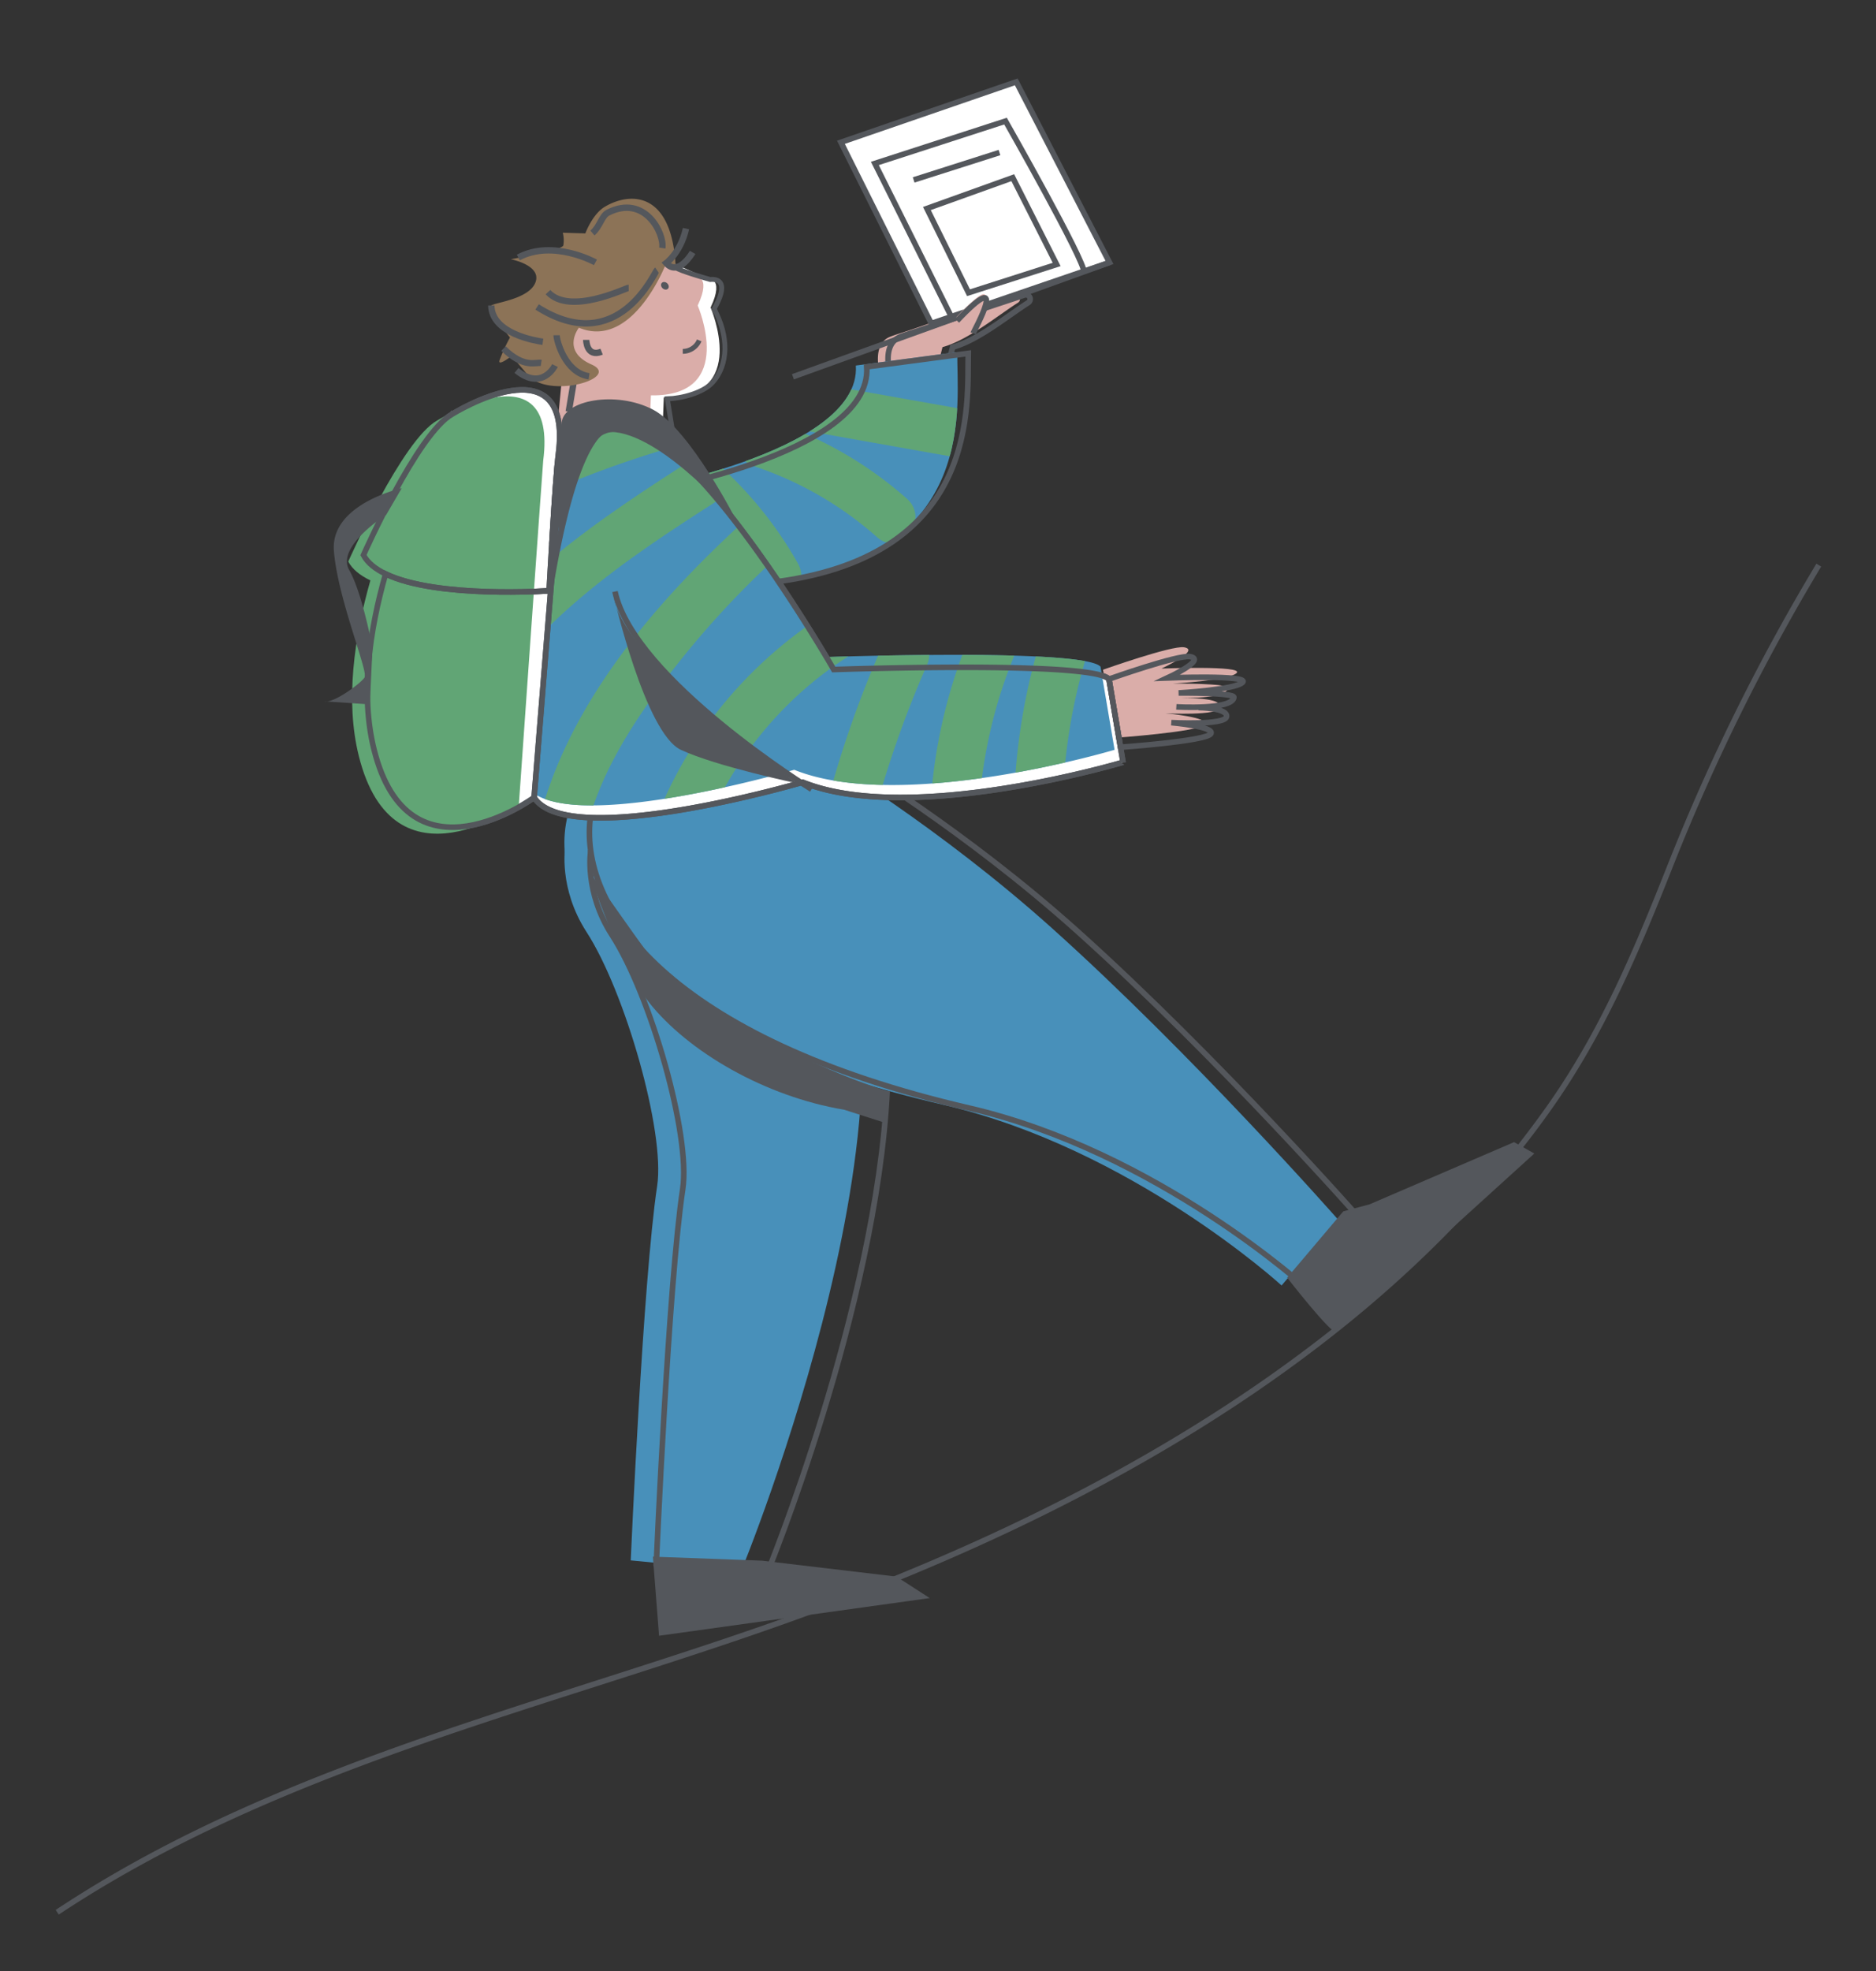 <svg id="Layer_1" data-name="Layer 1" xmlns="http://www.w3.org/2000/svg" xmlns:xlink="http://www.w3.org/1999/xlink" viewBox="0 0 566.929 595.276"><rect x="0" y="0" width="566.929" height="595.276" fill="#333333" stroke="none"/><defs><style>.cls-1{fill:#4890ba;}.cls-12,.cls-2,.cls-5,.cls-9{fill:none;}.cls-3{fill:#daada9;}.cls-11,.cls-4,.cls-8{fill:#fff;}.cls-11,.cls-12,.cls-4,.cls-5,.cls-9{stroke:#54575c;stroke-miterlimit:10;}.cls-4,.cls-5{stroke-width:1.686px;}.cls-6{clip-path:url(#clip-path);}.cls-7{fill:#61a575;}.cls-9{stroke-width:1.479px;}.cls-10{fill:#54575c;}.cls-11,.cls-12{stroke-width:1.924px;}.cls-13{fill:#8c7357;}.cls-14{clip-path:url(#clip-path-2);}</style><clipPath id="clip-path"><path class="cls-1" d="M258.636,110.401c1.74,26.873-70.257,38.42-70.257,38.42l29.438,10.583,17.227,16.248c61.386-8.36,53.907-54.138,54.268-69.322Z"/></clipPath><clipPath id="clip-path-2"><path class="cls-2" d="M240.013,232.493s-70.78,20.732-81.164,4.622a37.093,37.093,0,0,1-1.79-3.686s5.31-84.668,20.024-104.551c18.324-24.761,72.307,69.576,72.307,69.576s77.933-2.761,83.183,2.883l4.253,25.115S272.673,245.637,240.013,232.493Z"/></clipPath></defs><title> Dynamic learning opportunities illustration</title><path class="cls-3" d="M266.543,115.186s-3.931-10.611,2.181-13.356c1.541-.692,4.486-1.496,9.281-3.163,8.618-2.995,20.507-6.938,28.539-9.581a1.295,1.295,0,0,1,1.099,2.324c-6.292,3.99-15.015,11.274-22.822,13.433l-1.346,5.33Z"/><polygon class="cls-4" points="281.437 97.683 335.286 79.274 307.119 24.724 254.127 42.973 281.437 97.683"/><line class="cls-4" x1="335.286" y1="79.274" x2="239.627" y2="113.79"/><path class="cls-5" d="M327.575,82.228c.44-3.191-23.705-45.651-23.705-45.651L264.384,49.366l23.057,46.182"/><line class="cls-4" x1="276.107" y1="54.341" x2="302.047" y2="46.071"/><polygon class="cls-4" points="280.107 62.976 292.687 88.406 319.322 79.875 306.062 53.664 280.107 62.976"/><path class="cls-5" d="M269.612,115.205s-3.931-10.611,2.181-13.356c1.541-.692,4.486-1.496,9.281-3.163,8.618-2.995,20.507-6.938,28.539-9.581a1.295,1.295,0,0,1,1.099,2.324c-6.292,3.99-15.015,11.274-22.822,13.433l-1.346,5.33Z"/><path class="cls-3" d="M293.865,99.556c.208-.581,11.557-21.096-4.858-3.782"/><path class="cls-5" d="M294.078,100.658c.208-.581,11.557-21.096-4.858-3.782"/><path class="cls-1" d="M258.636,110.401c1.74,26.873-70.257,38.42-70.257,38.42l29.438,10.583,17.227,16.248c61.386-8.36,53.907-54.138,54.268-69.322Z"/><g class="cls-6"><path class="cls-7" d="M304.779,126.031q-29.496-5.236-58.993-10.471c-9.338-1.658-11.401,12.906-2.098,14.557q29.496,5.235,58.993,10.471C312.019,142.246,314.081,127.682,304.779,126.031Z"/><path class="cls-7" d="M274.067,150.623a117.137,117.137,0,0,0-40.358-23.325c-8.932-2.994-14.748,10.518-5.769,13.528a106.511,106.511,0,0,1,37.117,21.417C272.159,168.524,281.133,156.872,274.067,150.623Z"/><path class="cls-7" d="M241.115,170.144a117.137,117.137,0,0,0-30.509-35.242c-7.462-5.75-17.377,5.116-9.876,10.897A106.511,106.511,0,0,1,228.8,178.178C233.458,186.436,245.749,178.36,241.115,170.144Z"/></g><path class="cls-3" d="M360.422,210.878s8.852.062,8.446,2.735-16.699,1.81-16.699,1.81,13.519,1.191,11.906,3.399-27.244,4.025-27.244,4.025l-3.497-20.579s20.837-7.396,24.499-6.776c5.164.875-6.83,6.423-6.83,6.423s24.769-.959,22.738,1.303-19.363,3.237-19.363,3.237,16.917-.135,16.715,1.333c-.537,3.891-17.407,2.865-17.407,2.865"/><path class="cls-1" d="M198.593,358.187c-4.29,28.441-7.986,113.079-7.986,113.079l33.375,3.22s62.853-152.611,23.961-208.869l-77.141-9.722s-2.071,12.422,6.457,25.592C188.864,299.409,201.066,341.793,198.593,358.187Z"/><path class="cls-1" d="M247.111,227.591c2.153,1.639,36.559,22.041,70.712,52.655,42.573,38.162,86.432,87.962,86.432,87.962l-16.957,20.025S342.001,346.857,285.147,333.689c-90.397-20.937-121.019-58.843-113.498-87.724,0,0,52.413-6.873,68.786-22.929Z"/><path class="cls-8" d="M194.113,75.368l19.437,8.615s5.686-.595,1.197,8.899c0,0,11.961,27.551-14.138,27.144l-.254,6.314-31.033,3.028,1.202-22.471s1.77-20.812,2.318-21.649S194.113,75.368,194.113,75.368Z"/><path class="cls-3" d="M190.209,74.751l19.437,8.615s5.686-.595,1.197,8.899c0,0,11.961,27.551-14.138,27.144l-.254,6.314-27.972,2.392,2.045-21.217s-2.133-21.43-1.586-22.266S190.209,74.751,190.209,74.751Z"/><path class="cls-9" d="M203.253,130.227l-1.592-9.776c4.363-.102,10.734-1.799,13.539-4.8,5.095-5.449,5.031-14.296.598-22.345"/><path class="cls-9" d="M216.221,94.124l-.422-.817c4.346-7.569,1.732-9.192-1.197-8.899,0,0-9.547-2.686-10.406-3.63-9.287-10.199-18.576-6.627-25.481.758-4.02,4.299-4.828,10.712-2.814,17.179"/><path class="cls-9" d="M206.333,106.119a5.431,5.431,0,0,0,4.977-3.318"/><ellipse class="cls-10" cx="200.932" cy="86.317" rx="1.025" ry="1.281" transform="translate(0.649 174.13) rotate(-46.922)"/><line class="cls-11" x1="173.642" y1="113.744" x2="171.874" y2="124.319"/><path class="cls-12" d="M177.153,102.652s.044,5.403,4.66,3.564"/><path class="cls-13" d="M201.33,79.463s-9.968,26.269-26.389,19.519c0,0-5.504,6.997,3.799,11.091s-13.351,10.769-19.44,2.94l-4.68-5.523s-4.144,3.278-3.696,1.421a52.154,52.154,0,0,1,3.187-6.978s-7.023-8.748-5.641-9.686,11.57-1.949,13.382-7.061-7.471-6.89-7.471-6.89,15.397-2.752,15.849-4.146a9.202,9.202,0,0,0-.158-3.862l6.818.205s2.104-5.786,5.852-8.024c7.747-4.626,20.433-4.719,21.455,18.307Z"/><path class="cls-12" d="M209.311,76.231s-4.306,7.477-7.981,3.232c0,0,4.376-3.202,5.98-10.425"/><path class="cls-12" d="M200.149,74.92c.677-4.28-5.185-16.409-16.448-10.68-1.891.962-2.368,4.167-4.664,6.139"/><path class="cls-12" d="M198.54,81.588c-.827.561-11.705,26.717-36.235,11.112"/><path class="cls-12" d="M189.987,86.927c-.832.007-17.678,8.464-24.392,1.309"/><path class="cls-12" d="M168.198,101.249c.014,1.664,2.589,11.348,9.807,12.398"/><path class="cls-12" d="M167.719,110.404s-3.818,7.796-11.635,1.482"/><path class="cls-12" d="M163.553,109.606c-1.666-.264-5.255,1.707-11.405-4.343"/><path class="cls-12" d="M179.941,79.245s-12.814-7.105-23.305-1.472"/><path class="cls-12" d="M164.055,103.224c-1.943-.261-15.479-2.393-15.584-10.976"/><path class="cls-5" d="M261.931,110.795c1.74,26.873-70.257,38.42-70.257,38.42l29.438,10.583,13.931,15.854c61.386-8.36,57.202-53.744,57.563-68.928Z"/><path class="cls-5" d="M178.528,256.86s-2.071,12.422,6.457,25.592c11.605,17.922,23.807,60.307,21.334,76.7-4.29,28.441-7.986,113.079-7.986,113.079l33.375,3.22s33.103-80.375,36.396-145.968"/><path class="cls-5" d="M254.837,228.556c2.153,1.639,36.559,22.041,70.712,52.655,42.573,38.162,86.432,87.962,86.432,87.962L395.024,389.198s-45.298-41.375-102.152-54.543c-90.397-20.937-118.767-60.543-114.304-88.991,0,0,53.219-5.606,69.592-21.663Z"/><path class="cls-4" d="M242.575,236.251s-70.78,20.732-81.164,4.622a37.093,37.093,0,0,1-1.79-3.686s5.31-84.668,20.024-104.551c18.324-24.761,72.307,69.576,72.307,69.576s77.933-2.761,83.183,2.883l4.253,25.115S275.234,249.395,242.575,236.251Z"/><path class="cls-1" d="M240.013,232.493s-70.78,20.732-81.164,4.622a37.093,37.093,0,0,1-1.79-3.686s5.31-84.668,20.024-104.551c18.324-24.761,72.307,69.576,72.307,69.576s77.933-2.761,83.183,2.883l4.253,25.115S272.673,245.637,240.013,232.493Z"/><polygon class="cls-10" points="197.305 470.135 199.167 494.026 280.967 482.648 270.906 476.156 230.246 471.346 197.305 470.135"/><path class="cls-10" d="M388.98,385.879s13.435,17.294,14.887,16.424,59.802-53.917,59.802-53.917l-6.113-3.446L413.877,363.731l-7.94,2.123Z"/><path class="cls-10" d="M177.968,263.414S187.404,291.686,196.012,302.598c11.983,15.191,35.382,28.596,59.056,32.551l12.418,3.971.619-9.636s-35.927-10.204-69.216-37.9C196.019,289.197,180.715,266.069,177.968,263.414Z"/><path class="cls-5" d="M362.223,213.705s8.852.062,8.446,2.735-16.699,1.81-16.699,1.81,13.519,1.191,11.906,3.399-27.244,4.025-27.244,4.025L335.135,205.095s20.837-7.396,24.499-6.776c5.164.875-6.83,6.423-6.83,6.423s24.769-.959,22.738,1.303-19.363,3.237-19.363,3.237,16.917-.135,16.715,1.333c-.537,3.891-17.407,2.865-17.407,2.865"/><path class="cls-5" d="M549.638,170.68a614.379,614.379,0,0,0-44.667,90.233c-10.408,26.275-20.693,50.976-37.206,74.19-31.445,44.207-74.988,78.485-121.754,105.274-30.032,17.204-61.681,31.507-94.044,43.724-78.47,29.623-163.85,46.512-234.675,93.428"/><g class="cls-14"><path class="cls-7" d="M321.14,254.763a173.233,173.233,0,0,1,7.013-56.066c2.7-9.032-11.132-14.028-13.849-4.94a185.506,185.506,0,0,0-7.832,59.925C306.808,263.025,321.481,264.236,321.14,254.763Z"/><path class="cls-7" d="M295.664,248.809A144.994,144.994,0,0,1,306.141,198.933c3.534-8.786-10.322-13.71-13.849-4.94a157.413,157.413,0,0,0-11.296,53.734C280.696,257.148,295.361,258.305,295.664,248.809Z"/><path class="cls-7" d="M262.373,253.163a315.197,315.197,0,0,1,17.784-52.379c3.817-8.662-10.05-13.562-13.849-4.94A315.197,315.197,0,0,0,248.524,248.223C246.301,257.325,260.127,262.361,262.373,253.163Z"/><path class="cls-7" d="M250.362,184.765c-26.084,16.416-45.736,41.165-54.95,70.685-2.812,9.009,11.023,13.995,13.849,4.94,7.979-25.562,24.648-48.019,47.401-62.339C264.584,193.065,258.368,179.726,250.362,184.765Z"/><path class="cls-7" d="M227.539,154.98c-28.677,25.745-57.858,58.888-65.747,97.656-.798,3.921,3.2,7.569,6.793,7.875,4.365.371,7.087-2.921,7.875-6.793,3.626-17.819,13.5-33.636,24.263-47.99a273.868,273.868,0,0,1,36.281-39.492C244.047,159.912,234.59,148.649,227.539,154.98Z"/><path class="cls-7" d="M221.245,140.812c-1.501-3.258-6.453-5.628-9.793-3.493-30.786,19.676-63.077,40.656-80.793,73.781-1.887,3.528-1.703,7.732,1.798,10.243,2.926,2.099,8.374,1.697,10.243-1.798,16.52-30.888,46.296-50.561,75.052-68.94C221.123,148.451,223.055,144.739,221.245,140.812Z"/><path class="cls-7" d="M196.453,121.797a320.276,320.276,0,0,0-62.654,26.191c-8.258,4.557-2.005,17.869,6.3,13.286a303.121,303.121,0,0,1,59.079-25.025C208.143,133.552,205.532,119.066,196.453,121.797Z"/></g><path class="cls-10" d="M185.443,179.938s9.51,41.489,20.326,46.531,35.247,10.14,35.247,10.14S187.707,199.478,185.443,179.938Z"/><path class="cls-5" d="M242.575,236.251s-70.78,20.732-81.164,4.622a37.093,37.093,0,0,1-1.79-3.686s5.31-84.668,20.024-104.551c18.324-24.761,72.307,69.576,72.307,69.576s77.933-2.761,83.183,2.883l4.253,25.115S275.234,249.395,242.575,236.251Z"/><path class="cls-5" d="M245.251,238.389s-53.657-33.195-59.407-59.734"/><path class="cls-10" d="M186.041,130.54c15.473,1.872,36.65,26.972,36.65,26.972s-14.114-27.888-25.306-33.772-27.166-2.851-27.643,3.938c-.175,2.485-1.455,11.056-1.709,21.934-.131,5.634,1.638,11.077.547,18.324C166.022,184.928,170.568,128.668,186.041,130.54Z"/><path class="cls-4" d="M161.411,240.873s-37.842,27.803-48.387-14.547S136.692,125.049,136.692,125.049l32.65,16.931Z"/><path class="cls-4" d="M165.948,178.434S117.442,181.888,109.838,167.646c0,0,16.312-36.748,26.854-42.597,0,0,36.566-22.774,32.064,12.109C167.782,144.706,165.948,178.434,165.948,178.434Z"/><path class="cls-7" d="M164.158,139.119c4.502-34.884-32.064-12.109-32.064-12.109-10.542,5.849-26.854,42.597-26.854,42.597,1.252,2.345,3.618,4.208,6.689,5.688-4.882,17.173-7.645,36.361-3.504,52.993,10.546,42.35,48.387,14.547,48.387,14.547S164.028,140.127,164.158,139.119Z"/><path class="cls-10" d="M111.761,212.745l-13.78-.934c2.576.822,11.132-5.445,12.221-7.255a1.464,1.464,0,0,0,.072-.796c-.405-4.486-8.418-24.494-9.372-37.48-1.036-14.096,20.495-18.833,20.495-18.833l-4.692,8.045s-15.22,9.583-11.196,16.629,7.059,23.597,7.059,23.597"/><path class="cls-5" d="M169.342,141.979l-1.017-.527c-1.001,11.674-2.377,36.982-2.377,36.982s-33.842,2.407-49.421-5.101c-4.882,17.173-7.645,36.361-3.504,52.993,10.546,42.35,48.387,14.547,48.387,14.547Z"/><path class="cls-5" d="M168.326,141.452c.154-1.8.3-3.286.43-4.294,4.502-34.884-32.064-12.109-32.064-12.109-10.542,5.849-26.854,42.597-26.854,42.597,1.252,2.345,3.618,4.208,6.689,5.688,15.579,7.508,49.421,5.101,49.421,5.101S167.324,153.126,168.326,141.452Z"/></svg>